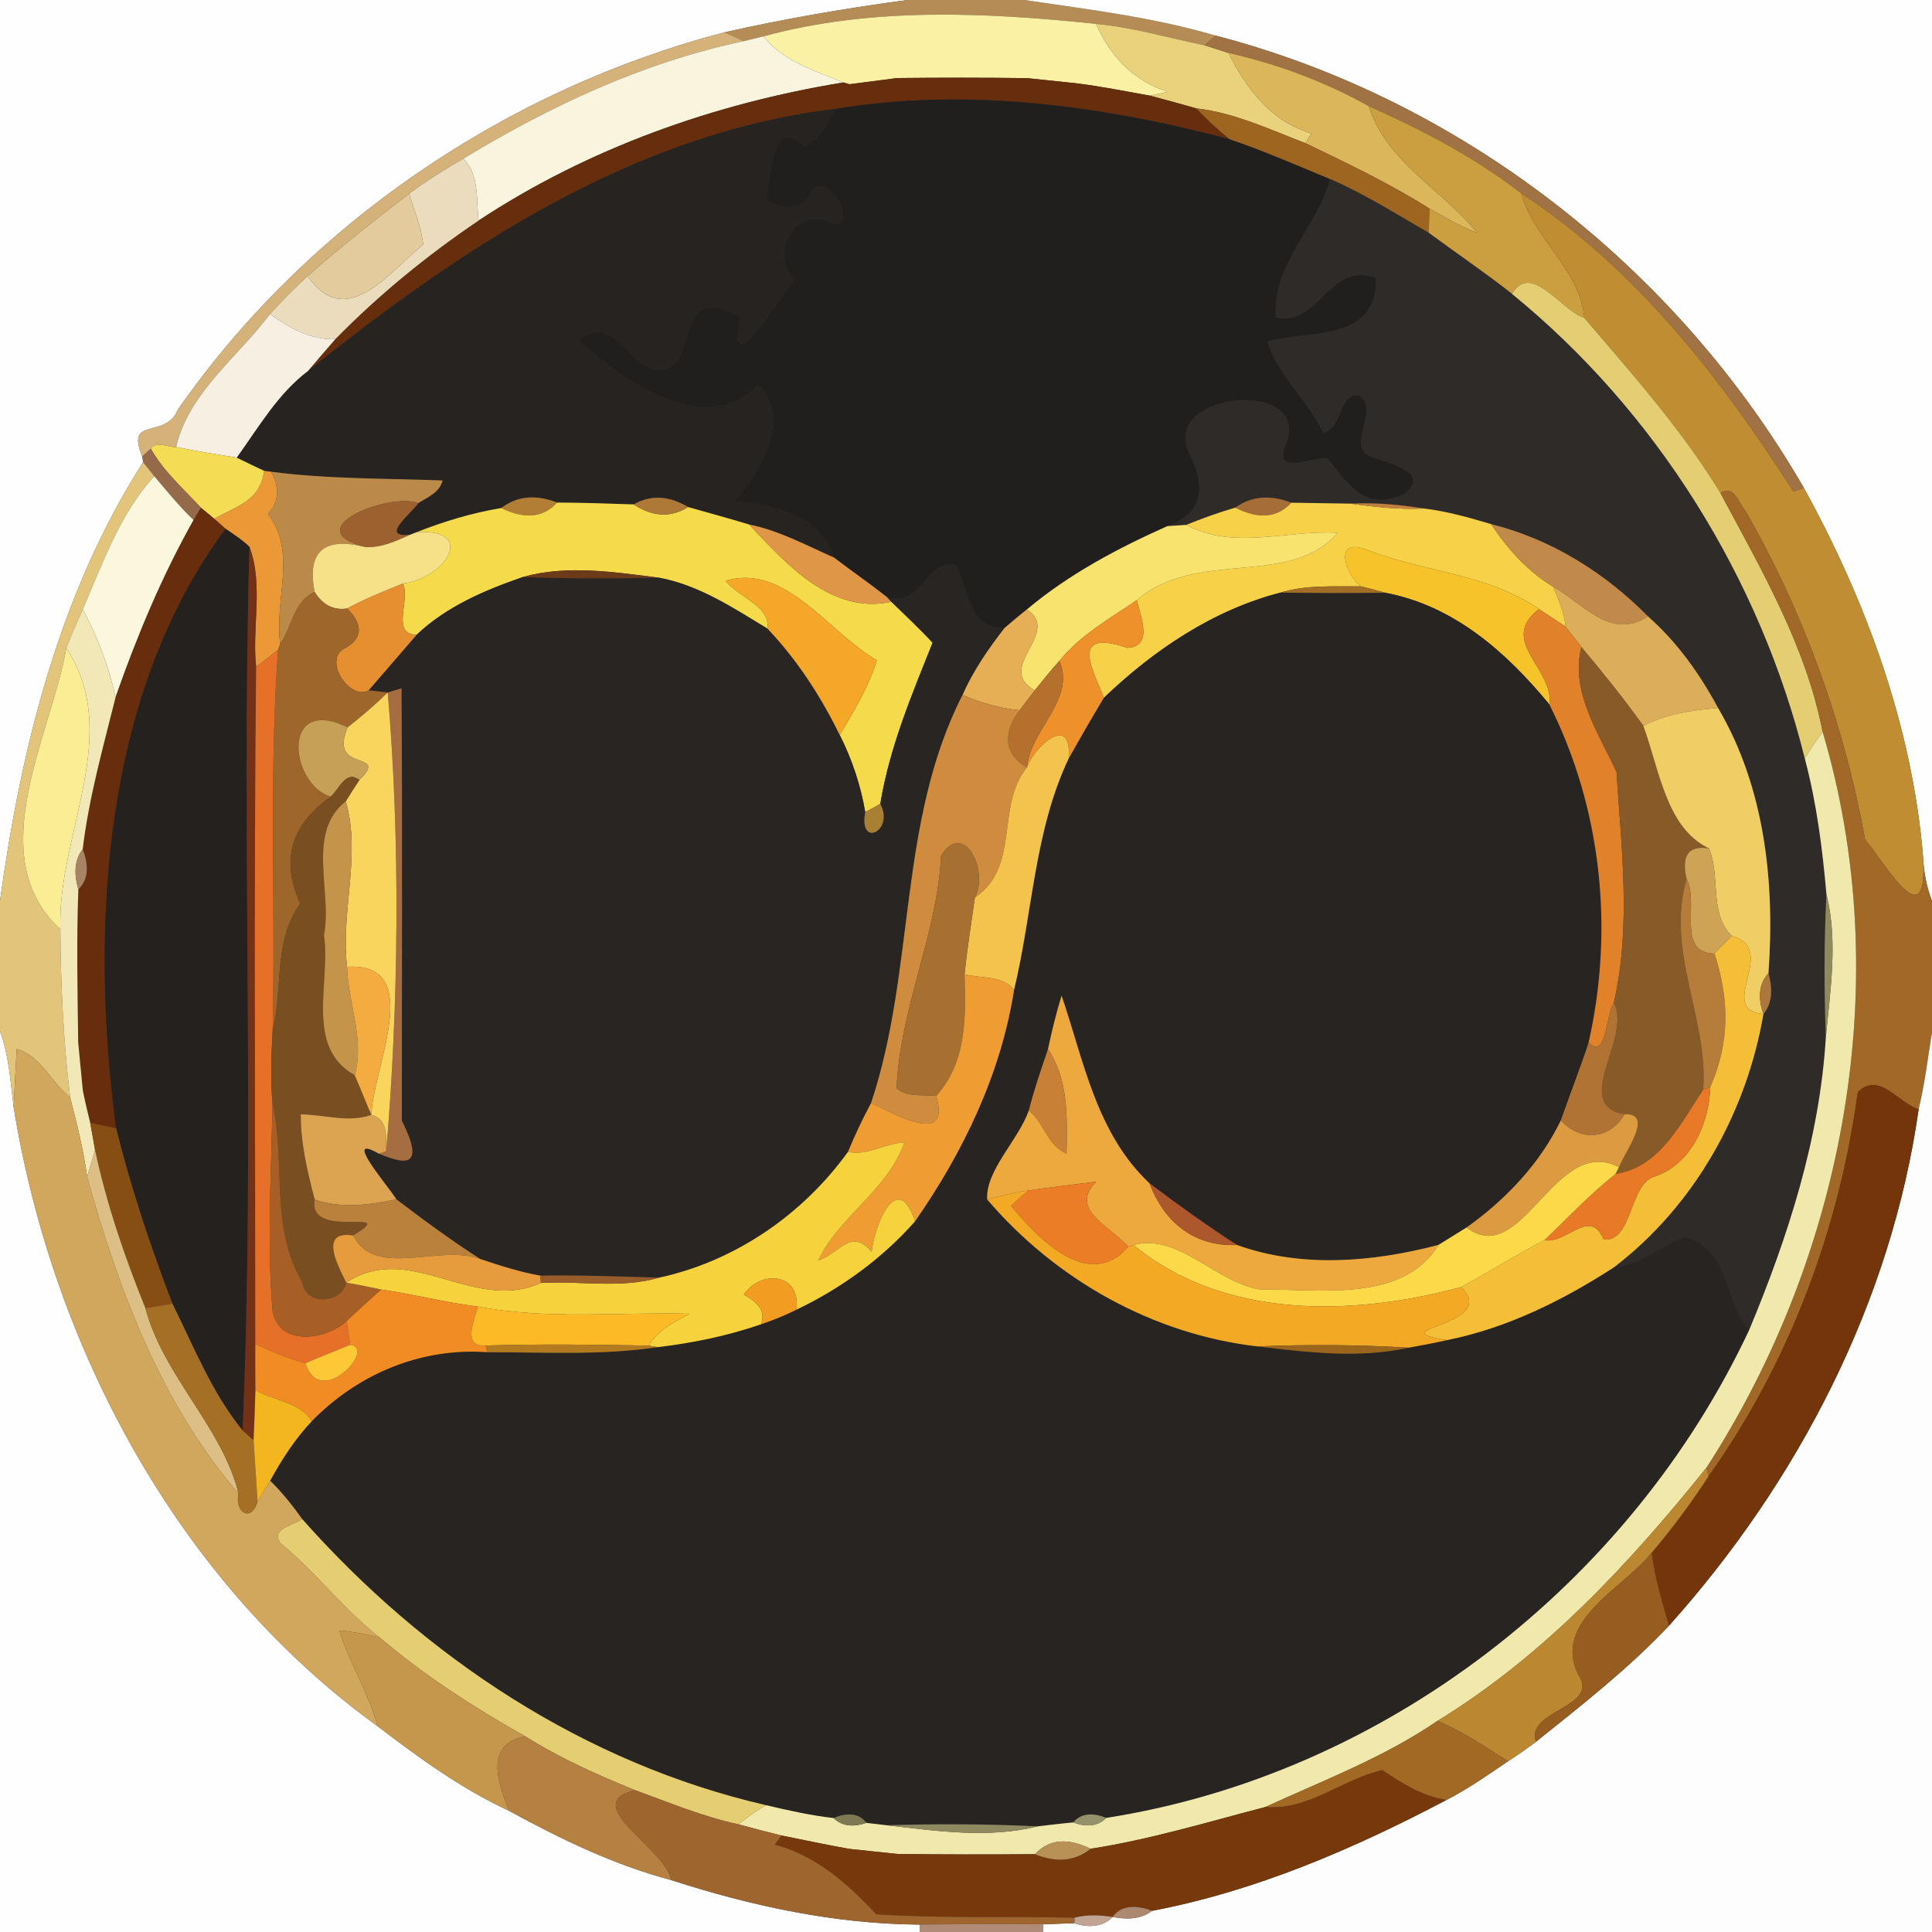 <?xml version="1.0" encoding="UTF-8" ?>
<!DOCTYPE svg PUBLIC "-//W3C//DTD SVG 1.1//EN" "http://www.w3.org/Graphics/SVG/1.1/DTD/svg11.dtd">
<svg width="250pt" height="250pt" viewBox="0 0 250 250" version="1.1" xmlns="http://www.w3.org/2000/svg">
<rect x="0" y="0" width="250" height="250" fill="#333333" stroke="none"/>
<g id="#fffefeff">
<path fill="#fffefe" opacity="1.00" d=" M 0.00 0.00 L 117.44 0.00 C 109.49 1.06 101.59 2.42 93.76 4.18 C 65.51 11.58 39.77 28.99 23.02 53.00 C 21.44 56.93 16.17 53.78 18.42 59.07 L 18.52 59.80 C 7.63 76.88 2.73 96.76 0.00 116.57 L 0.00 0.00 Z" />
</g>
<g id="#b68c56ff">
<path fill="#b68c56" opacity="1.00" d=" M 117.44 0.00 L 132.56 0.00 C 140.85 1.23 149.23 2.23 157.30 4.61 C 156.94 4.92 156.23 5.55 155.87 5.86 C 151.20 4.89 146.58 3.53 141.82 3.09 C 127.55 1.60 112.77 0.89 98.79 4.70 C 98.16 4.85 96.88 5.17 96.24 5.32 C 95.62 5.04 94.38 4.46 93.76 4.18 C 101.59 2.42 109.49 1.06 117.44 0.00 Z" />
</g>
<g id="#fefefeff">
<path fill="#fefefe" opacity="1.00" d=" M 132.56 0.00 L 250.00 0.00 L 250.00 116.59 C 249.29 114.73 248.91 112.78 248.84 110.80 C 247.43 94.04 241.51 77.81 233.42 63.14 C 216.98 34.66 189.17 12.90 157.30 4.61 C 149.23 2.23 140.85 1.23 132.56 0.00 Z" />
<path fill="#fefefe" opacity="1.00" d=" M 0.00 133.43 C 1.15 136.57 1.35 139.93 1.76 143.22 C 6.80 174.31 23.03 204.73 48.86 223.37 C 54.21 227.46 59.72 231.47 65.85 234.31 C 72.55 237.97 79.48 241.33 86.89 243.29 C 97.25 246.65 108.07 248.97 119.00 249.04 L 119.00 250.00 L 0.00 250.00 L 0.00 133.43 Z" />
</g>
<g id="#faf1a4ff">
<path fill="#faf1a4" opacity="1.00" d=" M 98.79 4.70 C 112.77 0.89 127.55 1.60 141.82 3.09 C 143.70 7.34 146.73 10.50 151.13 11.87 C 150.55 12.00 149.40 12.25 148.82 12.38 C 145.59 11.81 142.38 11.15 139.12 10.76 C 137.57 10.60 134.46 10.28 132.90 10.11 C 127.30 10.04 121.69 10.04 116.09 10.10 C 114.55 10.30 111.47 10.70 109.93 10.90 L 109.14 10.67 C 105.42 9.14 101.38 7.97 98.79 4.70 Z" />
</g>
<g id="#ead17bff">
<path fill="#ead17b" opacity="1.00" d=" M 141.82 3.09 C 146.58 3.53 151.20 4.89 155.87 5.86 C 156.90 6.18 157.93 6.51 158.96 6.85 C 161.32 11.53 164.50 15.75 169.69 17.25 C 169.50 17.57 169.12 18.21 168.93 18.53 C 164.31 16.76 159.76 14.59 154.79 14.02 C 152.80 13.46 150.82 12.91 148.82 12.38 C 149.40 12.25 150.55 12.00 151.13 11.87 C 146.73 10.50 143.70 7.34 141.82 3.09 Z" />
</g>
<g id="#d4b27aff">
<path fill="#d4b27a" opacity="1.00" d=" M 23.02 53.00 C 39.77 28.99 65.51 11.58 93.76 4.18 C 94.38 4.46 95.62 5.04 96.24 5.32 C 83.28 8.05 71.22 13.69 59.96 20.53 C 57.54 21.91 55.19 23.42 52.95 25.06 C 48.49 28.51 44.04 32.00 39.81 35.73 C 38.11 37.29 36.48 38.94 34.93 40.65 C 30.77 46.20 24.43 50.80 22.78 57.84 C 21.72 57.93 20.28 56.98 19.51 58.06 C 19.24 58.31 18.70 58.82 18.42 59.07 C 16.17 53.78 21.44 56.93 23.02 53.00 Z" />
</g>
<g id="#f9f4ddff">
<path fill="#f9f4dd" opacity="1.00" d=" M 96.24 5.32 C 96.88 5.17 98.16 4.85 98.79 4.70 C 101.38 7.97 105.42 9.14 109.14 10.67 C 92.42 13.40 76.11 19.19 61.93 28.54 C 61.58 25.76 62.09 22.74 59.96 20.53 C 71.22 13.69 83.28 8.05 96.24 5.32 Z" />
</g>
<g id="#a17243ff">
<path fill="#a17243" opacity="1.00" d=" M 155.87 5.86 C 156.23 5.55 156.94 4.92 157.30 4.61 C 189.17 12.90 216.98 34.66 233.42 63.14 C 233.09 63.26 232.42 63.51 232.08 63.63 C 222.66 48.91 211.65 34.69 196.84 25.02 C 190.84 20.34 184.04 16.82 177.11 13.73 C 171.45 10.57 165.29 8.27 158.96 6.85 C 157.93 6.51 156.90 6.18 155.87 5.86 Z" />
</g>
<g id="#dbb65bff">
<path fill="#dbb65b" opacity="1.00" d=" M 158.96 6.85 C 165.29 8.27 171.45 10.57 177.11 13.73 C 179.50 21.10 186.60 24.48 191.13 30.12 C 188.97 29.31 186.99 28.13 184.99 27.00 C 179.86 23.77 174.39 21.15 168.93 18.53 C 169.12 18.21 169.50 17.57 169.69 17.25 C 164.50 15.75 161.32 11.53 158.96 6.85 Z" />
</g>
<g id="#af8d6cff">
<path fill="#af8d6c" opacity="1.00" d=" M 109.93 10.90 C 111.47 10.70 114.55 10.30 116.09 10.10 C 114.55 10.30 111.47 10.70 109.93 10.90 Z" />
</g>
<g id="#672e0eff">
<path fill="#672e0e" opacity="1.00" d=" M 116.09 10.10 C 121.69 10.04 127.30 10.04 132.90 10.11 C 134.46 10.28 137.57 10.60 139.12 10.76 C 142.38 11.15 145.59 11.81 148.82 12.38 C 150.82 12.91 152.80 13.46 154.79 14.02 C 156.14 15.43 157.57 16.78 159.10 18.01 C 142.58 13.66 125.18 11.28 108.18 14.08 C 82.00 17.21 59.81 32.03 39.86 48.00 C 41.03 46.62 42.20 45.24 43.40 43.88 C 49.03 38.14 55.27 33.04 61.93 28.54 C 76.11 19.19 92.42 13.40 109.14 10.67 L 109.93 10.90 C 111.47 10.70 114.55 10.30 116.09 10.10 Z" />
</g>
<g id="#aa8054ff">
<path fill="#aa8054" opacity="1.00" d=" M 132.90 10.11 C 134.46 10.28 137.57 10.60 139.12 10.76 C 137.57 10.60 134.46 10.28 132.90 10.11 Z" />
</g>
<g id="#211f1dff">
<path fill="#211f1d" opacity="1.00" d=" M 108.18 14.08 C 125.18 11.28 142.58 13.66 159.10 18.01 C 163.53 19.51 167.81 21.39 172.13 23.18 C 170.44 29.53 164.67 33.98 165.09 41.06 C 170.63 42.35 172.09 33.63 178.08 36.00 C 178.17 44.33 169.51 42.68 163.99 44.20 C 165.39 48.55 169.24 51.84 171.25 56.02 C 173.80 55.27 173.13 50.96 175.85 51.14 C 178.58 52.92 174.42 57.42 177.01 58.91 C 179.13 59.85 185.45 60.96 181.72 63.90 C 176.58 66.40 174.30 62.42 171.77 59.31 C 169.37 59.25 164.56 61.58 166.45 57.34 C 169.67 48.83 149.64 50.65 154.05 58.98 C 156.04 63.11 155.72 66.38 151.06 68.08 C 144.60 70.96 138.33 74.29 132.88 78.86 C 131.90 79.63 130.95 80.44 130.00 81.25 C 125.39 81.56 125.30 76.14 123.68 73.11 C 119.76 72.41 119.30 78.64 114.80 77.28 C 112.55 75.51 110.20 73.88 107.92 72.15 C 105.76 66.47 100.49 65.48 95.06 64.86 C 98.43 61.01 102.52 53.91 98.07 49.85 C 91.19 56.90 80.78 49.26 74.84 44.10 C 80.00 39.26 82.42 51.46 87.70 46.76 C 89.64 42.66 89.18 37.20 95.80 41.06 C 93.87 50.00 100.78 38.74 102.81 36.11 C 99.47 33.11 102.83 26.71 107.16 28.68 C 111.75 30.40 107.00 21.40 104.95 24.89 C 103.61 27.39 101.21 27.13 99.04 25.80 C 99.90 22.84 99.75 14.73 104.10 18.90 C 106.17 18.17 106.95 15.73 108.18 14.08 Z" />
</g>
<g id="#272320ff">
<path fill="#272320" opacity="1.00" d=" M 39.86 48.00 C 59.81 32.03 82.00 17.21 108.18 14.08 C 106.95 15.73 106.17 18.17 104.10 18.90 C 99.75 14.73 99.90 22.84 99.04 25.80 C 101.21 27.13 103.61 27.39 104.95 24.89 C 107.00 21.40 111.75 30.40 107.16 28.68 C 102.83 26.71 99.47 33.11 102.81 36.11 C 100.78 38.74 93.87 50.00 95.80 41.06 C 89.18 37.20 89.64 42.66 87.70 46.76 C 82.42 51.46 80.00 39.26 74.84 44.10 C 80.78 49.26 91.19 56.90 98.07 49.85 C 102.52 53.91 98.43 61.01 95.06 64.86 C 100.49 65.48 105.76 66.47 107.92 72.15 C 104.33 70.57 100.83 68.65 96.94 67.87 C 94.32 67.08 91.68 66.36 89.04 65.61 C 86.55 64.12 84.20 64.01 81.99 65.27 C 78.68 65.15 75.39 65.05 72.09 65.03 C 69.31 63.95 66.90 64.18 64.86 65.74 C 61.11 66.37 57.44 67.46 53.90 68.87 L 53.08 69.19 C 49.05 69.62 53.17 66.52 54.13 65.10 C 55.37 64.32 56.88 63.73 57.28 62.17 C 49.87 61.89 42.44 62.01 35.08 61.04 L 34.19 60.93 C 32.99 60.37 31.81 59.80 30.63 59.22 C 33.46 55.30 35.94 50.96 39.86 48.00 Z" />
</g>
<g id="#9d6520ff">
<path fill="#9d6520" opacity="1.00" d=" M 154.79 14.02 C 159.76 14.59 164.31 16.76 168.93 18.53 C 174.39 21.15 179.86 23.77 184.99 27.00 C 184.96 27.78 184.90 29.34 184.87 30.13 C 180.68 27.72 176.58 25.11 172.13 23.18 C 167.81 21.39 163.53 19.51 159.10 18.01 C 157.57 16.78 156.14 15.43 154.79 14.02 Z" />
</g>
<g id="#cb9f3fff">
<path fill="#cb9f3f" opacity="1.00" d=" M 177.11 13.73 C 184.04 16.82 190.84 20.34 196.84 25.02 C 198.48 30.96 204.47 34.87 205.01 41.14 C 201.97 40.15 198.12 33.82 195.65 38.03 C 192.15 35.27 188.45 32.78 184.87 30.13 C 184.90 29.34 184.96 27.78 184.99 27.00 C 186.99 28.13 188.97 29.31 191.13 30.12 C 186.60 24.48 179.50 21.10 177.11 13.73 Z" />
</g>
<g id="#ecdcbeff">
<path fill="#ecdcbe" opacity="1.00" d=" M 52.95 25.06 C 55.19 23.42 57.54 21.91 59.96 20.53 C 62.09 22.74 61.58 25.76 61.93 28.54 C 55.27 33.04 49.03 38.14 43.40 43.88 C 40.17 44.02 37.49 42.43 34.93 40.65 C 36.48 38.94 38.11 37.29 39.81 35.73 C 44.77 42.89 50.28 35.31 54.76 31.64 C 54.52 29.37 53.58 27.25 52.95 25.06 Z" />
</g>
<g id="#2f2b28ff">
<path fill="#2f2b28" opacity="1.00" d=" M 172.13 23.18 C 176.58 25.11 180.68 27.72 184.87 30.13 C 188.45 32.78 192.15 35.27 195.65 38.03 C 214.30 53.23 227.75 74.79 233.54 98.15 C 235.07 103.90 235.82 109.79 236.34 115.71 C 236.02 121.88 236.04 128.06 236.26 134.24 C 235.47 147.37 231.37 160.03 226.34 172.11 C 222.96 168.19 223.89 161.61 218.00 160.06 C 214.89 161.26 212.28 163.68 208.85 163.99 C 219.23 156.05 225.99 144.04 228.19 131.21 C 229.45 129.72 229.34 127.70 228.84 125.94 C 229.69 114.21 228.38 101.92 222.32 91.61 C 219.96 87.21 217.01 83.07 213.25 79.76 C 207.68 74.10 200.68 69.74 192.95 67.82 C 190.10 66.97 187.21 66.15 184.25 65.80 C 181.10 65.30 177.94 65.01 174.77 65.17 C 172.21 65.12 169.65 65.08 167.10 65.05 C 164.34 63.98 161.92 64.20 159.84 65.69 C 157.69 66.31 155.58 67.08 153.50 67.92 C 152.89 67.96 151.67 68.04 151.06 68.08 C 155.72 66.38 156.04 63.11 154.05 58.98 C 149.64 50.65 169.67 48.83 166.45 57.34 C 164.56 61.58 169.37 59.25 171.77 59.31 C 174.30 62.42 176.58 66.40 181.72 63.90 C 185.45 60.96 179.13 59.85 177.01 58.91 C 174.42 57.42 178.58 52.92 175.85 51.14 C 173.13 50.96 173.80 55.27 171.25 56.02 C 169.24 51.84 165.39 48.55 163.99 44.20 C 169.51 42.68 178.17 44.33 178.08 36.00 C 172.09 33.63 170.63 42.35 165.09 41.06 C 164.67 33.98 170.44 29.53 172.13 23.18 Z" />
</g>
<g id="#e3cb9dff">
<path fill="#e3cb9d" opacity="1.00" d=" M 39.81 35.73 C 44.04 32.00 48.49 28.51 52.95 25.06 C 53.58 27.25 54.52 29.37 54.76 31.64 C 50.28 35.31 44.77 42.89 39.81 35.73 Z" />
</g>
<g id="#c08d33ff">
<path fill="#c08d33" opacity="1.00" d=" M 196.84 25.02 C 211.65 34.69 222.66 48.91 232.08 63.63 C 232.42 63.51 233.09 63.26 233.42 63.14 C 241.51 77.81 247.43 94.04 248.84 110.80 C 249.56 121.80 243.89 111.58 241.35 108.67 C 238.64 93.77 233.43 79.30 225.88 66.15 C 224.97 65.14 224.37 62.61 222.63 63.81 C 217.64 55.59 211.22 48.43 205.01 41.14 C 204.47 34.87 198.48 30.96 196.84 25.02 Z" />
</g>
<g id="#e5ce71ff">
<path fill="#e5ce71" opacity="1.00" d=" M 195.65 38.03 C 198.12 33.82 201.97 40.15 205.01 41.14 C 211.22 48.43 217.64 55.59 222.63 63.81 C 227.89 73.66 233.71 83.60 235.85 94.71 C 235.04 95.83 234.24 96.96 233.54 98.15 C 227.75 74.79 214.30 53.23 195.65 38.03 Z" />
</g>
<g id="#f6efe2ff">
<path fill="#f6efe2" opacity="1.00" d=" M 22.78 57.84 C 24.43 50.80 30.77 46.20 34.93 40.65 C 37.49 42.43 40.17 44.02 43.40 43.88 C 42.20 45.24 41.03 46.62 39.86 48.00 C 35.94 50.96 33.46 55.30 30.63 59.22 C 28.01 58.78 25.38 58.39 22.78 57.84 Z" />
</g>
<g id="#f5dc55ff">
<path fill="#f5dc55" opacity="1.00" d=" M 19.51 58.06 C 20.28 56.98 21.72 57.93 22.78 57.84 C 25.38 58.39 28.01 58.78 30.63 59.22 C 31.81 59.80 32.99 60.37 34.19 60.93 C 33.65 64.92 30.54 65.49 27.73 67.14 C 27.30 66.78 26.44 66.07 26.01 65.71 C 23.74 63.25 21.17 61.00 19.51 58.06 Z" />
</g>
<g id="#946a4bff">
<path fill="#946a4b" opacity="1.00" d=" M 18.42 59.07 C 18.70 58.82 19.24 58.31 19.51 58.06 C 21.17 61.00 23.74 63.25 26.01 65.71 C 25.77 66.11 25.29 66.90 25.05 67.30 C 23.21 65.54 21.61 63.56 19.97 61.62 C 19.61 61.17 18.88 60.26 18.52 59.80 L 18.42 59.07 Z" />
</g>
<g id="#e2c57bff">
<path fill="#e2c57b" opacity="1.00" d=" M 0.00 116.57 C 2.73 96.76 7.63 76.88 18.52 59.80 C 18.88 60.26 19.61 61.17 19.97 61.62 C 15.49 66.49 13.31 72.87 10.71 78.83 C 9.97 80.49 9.23 82.16 8.58 83.86 C 6.72 94.86 -2.52 110.81 7.81 120.24 C 7.85 127.52 8.21 134.80 9.08 142.03 C 6.65 140.14 5.30 136.60 2.16 135.74 C 2.06 137.61 1.86 141.35 1.76 143.22 C 1.35 139.93 1.15 136.57 0.00 133.43 L 0.00 116.57 Z" />
</g>
<g id="#eb9936ff">
<path fill="#eb9936" opacity="1.00" d=" M 34.19 60.93 L 35.08 61.04 C 36.11 62.87 36.20 64.91 34.67 66.50 C 38.51 71.49 35.43 77.62 36.27 83.32 L 35.98 84.08 C 35.05 84.84 34.10 85.57 33.14 86.28 C 32.58 81.18 34.12 75.68 32.28 70.77 C 31.35 69.86 30.25 69.16 29.19 68.43 C 28.82 68.10 28.09 67.46 27.73 67.14 C 30.54 65.49 33.65 64.92 34.19 60.93 Z" />
</g>
<g id="#bc8a48ff">
<path fill="#bc8a48" opacity="1.00" d=" M 35.08 61.04 C 42.44 62.01 49.87 61.89 57.28 62.17 C 56.88 63.73 55.37 64.32 54.13 65.10 C 50.20 63.68 38.26 68.54 47.33 70.80 C 41.90 69.42 39.70 71.35 40.71 76.60 C 37.99 77.82 37.81 81.09 36.27 83.32 C 35.43 77.62 38.51 71.49 34.67 66.50 C 36.20 64.91 36.11 62.87 35.08 61.04 Z" />
</g>
<g id="#faf7ddff">
<path fill="#faf7dd" opacity="1.00" d=" M 10.71 78.83 C 13.31 72.87 15.49 66.49 19.97 61.62 C 21.61 63.56 23.21 65.54 25.05 67.30 C 20.94 74.61 17.72 82.35 14.95 90.25 C 14.10 86.24 12.61 82.44 10.71 78.83 Z" />
</g>
<g id="#a16827ff">
<path fill="#a16827" opacity="1.00" d=" M 222.63 63.81 C 224.37 62.61 224.97 65.14 225.88 66.15 C 233.43 79.30 238.64 93.77 241.35 108.67 C 243.89 111.58 249.56 121.80 248.84 110.80 C 248.91 112.78 249.29 114.73 250.00 116.59 L 250.00 133.57 C 249.46 136.89 249.07 140.26 248.27 143.54 C 245.59 142.71 243.19 138.62 240.40 141.31 C 238.00 159.06 231.51 176.42 221.09 191.03 L 220.81 189.92 C 238.77 162.16 245.33 126.67 235.85 94.71 C 233.71 83.60 227.89 73.66 222.63 63.81 Z" />
</g>
<g id="#9d6130ff">
<path fill="#9d6130" opacity="1.00" d=" M 47.33 70.80 C 38.26 68.54 50.20 63.68 54.13 65.10 C 53.17 66.52 49.05 69.62 53.08 69.19 C 51.26 70.01 49.38 70.89 47.33 70.80 Z" />
</g>
<g id="#b27e35ff">
<path fill="#b27e35" opacity="1.00" d=" M 64.86 65.74 C 66.90 64.18 69.31 63.95 72.09 65.03 C 70.31 67.00 67.90 67.23 64.86 65.74 Z" />
</g>
<g id="#f5da49ff">
<path fill="#f5da49" opacity="1.00" d=" M 72.09 65.03 C 75.39 65.05 78.68 65.15 81.99 65.27 C 84.46 66.89 86.81 67.01 89.04 65.61 C 91.68 66.36 94.32 67.08 96.94 67.87 C 101.72 72.94 107.55 79.56 115.35 77.87 C 117.14 79.62 118.98 81.32 120.68 83.17 C 117.97 89.96 115.10 96.74 113.91 104.02 C 113.43 104.29 112.45 104.82 111.96 105.09 C 111.37 101.61 110.25 98.26 108.66 95.11 C 110.49 92.01 112.40 88.91 113.46 85.44 C 107.26 81.91 101.65 72.82 93.91 75.15 C 95.50 77.30 99.66 78.31 99.33 81.36 C 94.90 78.68 90.42 75.70 85.25 74.75 C 79.51 74.03 73.36 73.06 67.69 74.66 C 62.74 76.37 57.75 78.49 53.91 82.15 C 50.52 82.04 53.15 77.68 52.14 75.51 C 57.72 74.80 61.72 68.33 53.90 68.87 C 57.44 67.46 61.11 66.37 64.86 65.74 C 67.90 67.23 70.31 67.00 72.09 65.03 Z" />
</g>
<g id="#ae7936ff">
<path fill="#ae7936" opacity="1.00" d=" M 81.99 65.27 C 84.20 64.01 86.55 64.12 89.04 65.61 C 86.81 67.01 84.46 66.89 81.99 65.27 Z" />
</g>
<g id="#a76d39ff">
<path fill="#a76d39" opacity="1.00" d=" M 159.84 65.69 C 161.92 64.20 164.34 63.98 167.10 65.05 C 165.29 67.02 162.87 67.23 159.84 65.69 Z" />
</g>
<g id="#f7d148ff">
<path fill="#f7d148" opacity="1.00" d=" M 167.10 65.05 C 169.65 65.08 172.21 65.12 174.77 65.17 C 177.90 65.61 181.07 65.95 184.25 65.80 C 187.21 66.15 190.10 66.97 192.95 67.82 C 195.06 71.02 197.67 73.92 200.98 75.92 C 201.66 77.59 202.44 79.26 202.58 81.09 C 201.44 80.31 200.29 79.57 199.14 78.82 C 192.60 74.25 184.25 74.02 176.89 71.15 C 172.57 69.45 173.94 74.16 176.09 75.87 C 172.61 75.92 169.07 75.65 165.71 76.68 C 156.98 78.93 149.28 84.13 142.83 90.31 C 141.83 87.42 137.90 81.09 145.86 83.83 C 149.23 83.67 147.65 79.96 147.10 77.65 C 154.86 70.94 166.95 76.12 173.08 68.95 C 166.53 68.53 159.72 71.25 153.50 67.92 C 155.58 67.08 157.69 66.31 159.84 65.69 C 162.87 67.23 165.29 67.02 167.10 65.05 Z" />
</g>
<g id="#c2813dff">
<path fill="#c2813d" opacity="1.00" d=" M 174.77 65.17 C 177.94 65.01 181.10 65.30 184.25 65.80 C 181.07 65.95 177.90 65.61 174.77 65.17 Z" />
</g>
<g id="#672d0cff">
<path fill="#672d0c" opacity="1.00" d=" M 25.05 67.30 C 25.29 66.90 25.77 66.11 26.01 65.71 C 26.44 66.07 27.30 66.78 27.73 67.14 C 28.09 67.46 28.82 68.10 29.19 68.43 C 13.30 89.83 11.58 120.08 15.03 146.01 C 13.91 145.77 12.79 145.52 11.67 145.28 C 11.32 143.90 11.01 142.52 10.72 141.14 C 10.57 139.58 10.27 136.46 10.12 134.90 C 10.03 128.29 9.89 121.69 10.14 115.08 C 11.62 113.71 11.38 111.60 10.70 109.90 C 11.50 103.23 13.33 96.75 14.95 90.25 C 17.72 82.35 20.94 74.61 25.05 67.30 Z" />
</g>
<g id="#df9647ff">
<path fill="#df9647" opacity="1.00" d=" M 96.94 67.87 C 100.83 68.65 104.33 70.57 107.92 72.15 C 110.20 73.88 112.55 75.51 114.80 77.28 L 115.35 77.87 C 107.55 79.56 101.72 72.94 96.94 67.87 Z" />
</g>
<g id="#f9e36fff">
<path fill="#f9e36f" opacity="1.00" d=" M 151.06 68.08 C 151.67 68.04 152.89 67.96 153.50 67.92 C 159.72 71.25 166.53 68.53 173.08 68.95 C 166.95 76.12 154.86 70.94 147.10 77.65 C 143.61 80.06 139.78 82.17 137.08 85.52 C 135.97 86.75 134.93 88.05 133.89 89.34 C 128.61 86.34 137.46 81.93 132.88 78.86 C 138.33 74.29 144.60 70.96 151.06 68.08 Z" />
</g>
<g id="#c28a4aff">
<path fill="#c28a4a" opacity="1.00" d=" M 192.95 67.82 C 200.68 69.74 207.68 74.10 213.25 79.76 C 208.46 82.92 204.82 78.10 200.98 75.92 C 197.67 73.92 195.06 71.02 192.95 67.82 Z" />
</g>
<g id="#24211eff">
<path fill="#24211e" opacity="1.00" d=" M 15.03 146.01 C 11.58 120.08 13.30 89.83 29.19 68.43 C 30.25 69.16 31.35 69.86 32.28 70.77 C 31.20 108.86 33.04 147.09 31.39 185.10 C 27.42 180.21 25.09 174.28 22.31 168.69 C 19.47 161.27 16.95 153.72 15.03 146.01 Z" />
</g>
<g id="#f6e188ff">
<path fill="#f6e188" opacity="1.00" d=" M 53.08 69.19 L 53.90 68.87 C 61.72 68.33 57.72 74.80 52.14 75.51 C 49.69 76.51 47.24 77.48 44.92 78.74 C 43.05 79.04 41.67 78.15 40.71 76.60 C 39.70 71.35 41.90 69.42 47.33 70.80 C 49.38 70.89 51.26 70.01 53.08 69.19 Z" />
</g>
<g id="#733118ff">
<path fill="#733118" opacity="1.00" d=" M 32.28 70.77 C 34.12 75.68 32.58 81.18 33.14 86.28 C 32.84 115.49 33.04 144.69 33.03 173.90 C 33.02 175.89 33.03 177.89 33.05 179.89 C 33.00 182.05 32.91 184.21 32.81 186.37 C 32.45 186.05 31.75 185.42 31.39 185.10 C 33.04 147.09 31.20 108.86 32.28 70.77 Z" />
</g>
<g id="#f6c42aff">
<path fill="#f6c42a" opacity="1.00" d=" M 176.09 75.87 C 173.94 74.16 172.57 69.45 176.89 71.15 C 184.25 74.02 192.60 74.25 199.14 78.82 C 193.77 82.96 201.15 86.55 200.49 91.16 C 194.92 84.39 188.15 78.39 179.28 76.71 C 178.22 76.41 177.16 76.13 176.09 75.87 Z" />
</g>
<g id="#292523ff">
<path fill="#292523" opacity="1.00" d=" M 114.80 77.28 C 119.30 78.64 119.76 72.41 123.68 73.11 C 125.30 76.14 125.39 81.56 130.00 81.25 C 127.90 83.94 125.94 86.79 124.55 89.93 C 116.13 106.41 118.49 125.49 112.71 142.74 C 111.62 144.79 110.61 146.90 109.73 149.05 C 103.85 157.19 95.12 163.20 85.29 165.33 C 80.17 165.18 75.05 164.98 69.93 165.07 C 67.27 164.60 64.71 163.77 62.16 162.92 C 58.41 160.52 54.83 157.88 51.29 155.19 C 50.18 153.39 44.18 146.50 49.03 149.29 C 51.35 150.18 55.54 152.01 52.00 145.03 C 51.99 126.38 52.08 107.72 51.96 89.07 C 51.51 89.20 50.62 89.48 50.17 89.61 C 49.56 89.54 48.33 89.40 47.71 89.32 C 49.76 86.92 51.86 84.55 53.91 82.15 C 57.75 78.49 62.74 76.37 67.69 74.66 C 73.54 74.88 79.39 74.88 85.25 74.75 C 90.42 75.70 94.90 78.68 99.33 81.36 C 103.17 85.42 106.21 90.10 108.66 95.11 C 110.25 98.26 111.37 101.61 111.96 105.09 C 111.07 109.82 115.79 107.53 113.91 104.02 C 115.10 96.74 117.97 89.96 120.68 83.17 C 118.98 81.32 117.14 79.62 115.35 77.87 L 114.80 77.28 Z" />
</g>
<g id="#6c3919ff">
<path fill="#6c3919" opacity="1.00" d=" M 67.69 74.66 C 73.36 73.06 79.51 74.03 85.25 74.75 C 79.39 74.88 73.54 74.88 67.69 74.66 Z" />
</g>
<g id="#f5a728ff">
<path fill="#f5a728" opacity="1.00" d=" M 93.91 75.15 C 101.65 72.82 107.26 81.91 113.46 85.44 C 112.40 88.91 110.49 92.01 108.66 95.11 C 106.21 90.10 103.17 85.42 99.33 81.36 C 99.66 78.31 95.50 77.30 93.91 75.15 Z" />
</g>
<g id="#e58f31ff">
<path fill="#e58f31" opacity="1.00" d=" M 44.92 78.74 C 47.24 77.48 49.69 76.51 52.14 75.51 C 53.15 77.68 50.52 82.04 53.91 82.15 C 51.86 84.55 49.76 86.92 47.71 89.32 C 45.30 90.79 41.54 85.19 44.78 83.80 C 47.19 82.41 46.71 80.47 44.92 78.74 Z" />
</g>
<g id="#a16e23ff">
<path fill="#a16e23" opacity="1.00" d=" M 165.71 76.68 C 169.07 75.65 172.61 75.92 176.09 75.87 C 177.16 76.13 178.22 76.41 179.28 76.71 C 174.75 76.78 170.23 76.78 165.71 76.68 Z" />
</g>
<g id="#ddae59ff">
<path fill="#ddae59" opacity="1.00" d=" M 200.98 75.92 C 204.82 78.10 208.46 82.92 213.25 79.76 C 217.01 83.07 219.96 87.21 222.32 91.61 C 218.97 91.92 215.64 92.35 212.65 93.93 C 210.13 90.42 207.42 87.05 204.64 83.74 C 203.97 82.84 203.26 81.98 202.58 81.09 C 202.44 79.26 201.66 77.59 200.98 75.92 Z" />
</g>
<g id="#9f662bff">
<path fill="#9f662b" opacity="1.00" d=" M 36.27 83.32 C 37.81 81.09 37.99 77.82 40.71 76.60 C 41.67 78.15 43.05 79.04 44.92 78.74 C 46.71 80.47 47.19 82.41 44.78 83.80 C 41.54 85.19 45.30 90.79 47.71 89.32 C 48.33 89.40 49.56 89.54 50.17 89.61 C 48.53 91.21 46.79 92.71 44.99 94.12 C 36.29 89.89 37.47 101.40 42.78 103.09 C 37.73 106.72 36.25 111.18 38.85 116.92 C 35.35 121.77 36.66 127.80 35.28 133.29 C 35.66 116.87 34.79 100.45 35.98 84.08 L 36.27 83.32 Z" />
</g>
<g id="#272422ff">
<path fill="#272422" opacity="1.00" d=" M 142.83 90.31 C 149.28 84.13 156.98 78.93 165.71 76.68 C 170.23 76.78 174.75 76.78 179.28 76.71 C 188.15 78.39 194.92 84.39 200.49 91.16 C 207.26 104.61 208.88 120.28 205.56 134.92 C 204.45 138.30 203.15 141.61 201.97 144.97 C 199.26 150.59 194.83 155.23 189.78 158.83 C 188.57 159.59 187.35 160.34 186.14 161.09 C 177.66 163.31 168.44 164.11 160.07 161.10 C 156.19 158.60 152.44 155.90 148.75 153.12 C 141.86 146.66 140.25 137.26 137.37 128.83 C 136.67 131.11 136.10 133.42 135.61 135.76 C 134.71 138.38 133.81 141.00 133.13 143.69 C 131.77 147.55 127.51 151.46 127.74 155.21 C 136.57 165.56 149.19 172.68 162.76 174.23 C 169.19 175.00 175.89 175.81 182.30 174.39 C 183.95 174.09 185.61 173.78 187.25 173.41 C 195.03 171.85 202.23 168.27 208.85 163.99 C 212.28 163.68 214.89 161.26 218.00 160.06 C 223.89 161.61 222.96 168.19 226.34 172.11 C 210.92 204.95 179.12 229.62 143.13 235.24 C 141.73 234.62 139.94 234.49 138.89 235.82 C 137.35 235.96 135.81 236.15 134.28 236.33 C 127.77 236.02 121.26 235.99 114.76 236.19 C 114.09 236.11 112.76 235.96 112.10 235.88 C 111.11 234.46 109.27 234.62 107.88 235.26 C 104.92 234.92 102.02 234.27 99.13 233.59 C 75.68 228.20 54.95 214.45 39.11 196.57 C 37.86 194.81 36.50 193.11 34.96 191.60 C 36.47 188.84 38.18 186.19 40.35 183.90 C 46.31 177.79 54.50 174.34 63.08 174.98 C 70.42 174.96 77.82 175.42 85.11 174.32 C 89.65 173.78 94.16 172.86 98.48 171.36 C 100.04 170.83 101.59 170.22 103.06 169.47 C 108.84 166.72 114.15 162.86 118.40 158.05 C 124.64 149.09 129.53 138.97 131.22 128.09 C 133.62 118.17 133.84 107.51 138.28 98.17 C 139.76 95.53 141.27 92.90 142.83 90.31 Z" />
</g>
<g id="#ee912bff">
<path fill="#ee912b" opacity="1.00" d=" M 137.08 85.52 C 139.78 82.17 143.61 80.06 147.10 77.65 C 147.65 79.96 149.23 83.67 145.86 83.83 C 137.90 81.09 141.83 87.42 142.83 90.31 C 141.27 92.90 139.76 95.53 138.28 98.17 C 138.77 92.30 134.02 96.35 132.89 99.29 C 133.33 94.39 139.25 90.48 137.08 85.52 Z" />
</g>
<g id="#f2e7b6ff">
<path fill="#f2e7b6" opacity="1.00" d=" M 8.58 83.86 C 9.23 82.16 9.97 80.49 10.71 78.83 C 12.61 82.44 14.10 86.24 14.95 90.25 C 13.33 96.75 11.50 103.23 10.70 109.90 C 9.52 111.39 9.62 113.35 10.14 115.08 C 9.89 121.69 10.03 128.29 10.12 134.90 C 10.27 136.46 10.57 139.58 10.72 141.14 C 11.01 142.52 11.32 143.90 11.67 145.28 C 11.89 146.45 12.10 147.63 12.30 148.81 C 11.97 149.97 11.63 151.12 11.27 152.26 C 10.80 148.80 9.96 145.41 9.08 142.03 C 8.21 134.80 7.85 127.52 7.81 120.24 C 7.39 108.00 15.97 95.04 8.58 83.86 Z" />
</g>
<g id="#e7af55ff">
<path fill="#e7af55" opacity="1.00" d=" M 130.00 81.25 C 130.95 80.44 131.90 79.63 132.88 78.86 C 137.46 81.93 128.61 86.34 133.89 89.34 C 133.24 90.20 132.58 91.05 131.94 91.91 C 129.38 91.66 126.90 90.93 124.55 89.93 C 125.94 86.79 127.90 83.94 130.00 81.25 Z" />
</g>
<g id="#e1812aff">
<path fill="#e1812a" opacity="1.00" d=" M 199.14 78.82 C 200.29 79.57 201.44 80.31 202.58 81.09 C 203.26 81.98 203.97 82.84 204.64 83.74 C 203.14 89.42 206.89 94.90 209.18 99.90 C 209.81 109.83 211.08 119.97 208.83 129.76 C 207.74 131.29 207.97 137.19 205.56 134.92 C 208.88 120.28 207.26 104.61 200.49 91.16 C 201.15 86.55 193.77 82.96 199.14 78.82 Z" />
</g>
<g id="#faed93ff">
<path fill="#faed93" opacity="1.00" d=" M 7.81 120.24 C -2.52 110.81 6.72 94.86 8.58 83.86 C 15.97 95.04 7.39 108.00 7.81 120.24 Z" />
</g>
<g id="#e67027ff">
<path fill="#e67027" opacity="1.00" d=" M 33.14 86.28 C 34.10 85.57 35.05 84.84 35.98 84.08 C 34.79 100.45 35.66 116.87 35.28 133.29 C 35.12 136.42 34.98 139.58 35.26 142.71 C 35.12 151.70 34.51 160.76 35.28 169.72 C 36.20 174.29 42.19 173.36 44.86 170.95 C 44.97 171.72 45.19 173.26 45.30 174.02 C 43.37 174.83 41.42 175.56 39.52 176.41 C 37.27 175.78 35.13 174.88 33.03 173.90 C 33.04 144.69 32.84 115.49 33.14 86.28 Z" />
</g>
<g id="#885a28ff">
<path fill="#885a28" opacity="1.00" d=" M 209.18 99.90 C 206.89 94.90 203.14 89.42 204.64 83.74 C 207.42 87.05 210.13 90.42 212.65 93.93 C 214.79 99.87 215.65 107.14 221.13 109.78 C 218.13 109.30 217.64 111.18 218.24 113.71 C 215.51 123.22 221.07 131.70 220.39 141.02 C 217.47 145.38 214.77 151.07 209.04 151.91 L 209.49 151.04 C 210.26 149.06 214.12 144.02 210.22 144.18 C 203.23 142.99 211.24 134.20 208.83 129.76 C 211.08 119.97 209.81 109.83 209.18 99.90 Z" />
</g>
<g id="#b4702cff">
<path fill="#b4702c" opacity="1.00" d=" M 133.89 89.34 C 134.93 88.05 135.97 86.75 137.08 85.52 C 139.25 90.48 133.33 94.39 132.89 99.29 C 129.68 97.55 129.92 94.53 131.94 91.91 C 132.58 91.05 133.24 90.20 133.89 89.34 Z" />
</g>
<g id="#a66d40ff">
<path fill="#a66d40" opacity="1.00" d=" M 50.17 89.61 C 50.62 89.48 51.51 89.20 51.96 89.07 C 52.08 107.72 51.99 126.38 52.00 145.03 C 55.54 152.01 51.35 150.18 49.03 149.29 L 49.97 148.96 C 51.57 130.46 51.84 108.96 50.17 89.61 Z" />
</g>
<g id="#f9d55eff">
<path fill="#f9d55e" opacity="1.00" d=" M 50.17 89.61 C 51.84 108.96 51.57 130.46 49.97 148.96 C 49.94 147.12 50.27 144.86 48.04 144.26 C 48.33 137.92 55.08 124.53 44.91 125.10 C 44.06 117.99 46.77 110.64 44.74 103.68 C 45.31 102.75 45.90 101.84 46.50 100.93 C 50.55 96.98 42.39 100.19 44.99 94.12 C 46.79 92.71 48.53 91.21 50.17 89.61 Z" />
</g>
<g id="#cf8c3fff">
<path fill="#cf8c3f" opacity="1.00" d=" M 112.71 142.74 C 118.49 125.49 116.13 106.41 124.55 89.93 C 126.90 90.93 129.38 91.66 131.94 91.91 C 129.92 94.53 129.68 97.55 132.89 99.29 C 128.79 104.30 132.08 112.17 126.15 116.13 C 128.01 112.63 124.68 106.06 121.78 110.72 C 121.28 120.85 116.44 130.52 116.02 140.82 C 117.45 142.05 119.41 141.59 121.14 141.81 C 123.08 148.36 116.03 144.26 112.71 142.74 Z" />
</g>
<g id="#f1ce64ff">
<path fill="#f1ce64" opacity="1.00" d=" M 212.65 93.93 C 215.64 92.35 218.97 91.92 222.32 91.61 C 228.38 101.92 229.69 114.21 228.84 125.94 C 227.47 127.37 227.53 129.46 228.19 131.21 C 221.90 130.68 230.35 122.85 224.07 121.10 C 221.09 118.06 222.69 113.44 221.13 109.78 C 215.65 107.14 214.79 99.87 212.65 93.93 Z" />
</g>
<g id="#c5a056ff">
<path fill="#c5a056" opacity="1.00" d=" M 42.78 103.09 C 37.47 101.40 36.29 89.89 44.99 94.12 C 42.39 100.19 50.55 96.98 46.50 100.93 C 44.75 99.56 43.90 102.15 42.78 103.09 Z" />
</g>
<g id="#f3c34bff">
<path fill="#f3c34b" opacity="1.00" d=" M 132.89 99.29 C 134.02 96.35 138.77 92.30 138.28 98.17 C 133.84 107.51 133.62 118.17 131.22 128.09 C 129.63 126.15 126.98 126.67 124.81 126.07 C 125.15 122.74 125.69 119.45 126.15 116.13 C 132.08 112.17 128.79 104.30 132.89 99.29 Z" />
</g>
<g id="#f1e9abff">
<path fill="#f1e9ab" opacity="1.00" d=" M 233.54 98.15 C 234.24 96.96 235.04 95.83 235.85 94.71 C 245.33 126.67 238.77 162.16 220.81 189.92 C 210.81 202.38 199.75 214.28 186.01 222.68 C 179.11 227.41 171.28 230.36 163.73 233.83 C 156.24 235.78 148.80 238.04 141.13 239.23 C 138.13 237.77 135.72 238.00 133.92 239.93 C 127.98 239.98 122.04 239.98 116.10 239.90 C 114.54 239.73 111.43 239.40 109.87 239.24 C 106.93 238.72 104.02 238.09 101.11 237.51 C 99.26 237.05 97.41 236.57 95.57 236.07 C 96.70 235.16 97.86 234.29 99.13 233.59 C 102.02 234.27 104.92 234.92 107.88 235.26 C 109.00 236.42 110.67 236.39 112.10 235.88 C 112.76 235.96 114.09 236.11 114.76 236.19 C 121.18 236.93 127.90 237.92 134.28 236.33 C 135.81 236.15 137.35 235.96 138.89 235.82 C 140.30 236.39 142.01 236.44 143.13 235.24 C 179.12 229.62 210.92 204.95 226.34 172.11 C 231.37 160.03 235.47 147.37 236.26 134.24 C 236.84 128.12 237.85 121.77 236.34 115.71 C 235.82 109.79 235.07 103.90 233.54 98.15 Z" />
</g>
<g id="#794e21ff">
<path fill="#794e21" opacity="1.00" d=" M 42.78 103.09 C 43.90 102.15 44.75 99.56 46.50 100.93 C 45.90 101.84 45.31 102.75 44.74 103.68 C 39.57 107.75 43.03 115.44 41.92 121.00 C 42.82 127.05 39.37 135.50 45.90 139.13 C 46.64 140.83 47.31 142.56 48.04 144.26 C 45.09 145.33 41.91 144.20 38.92 144.20 C 38.90 147.96 39.78 151.61 40.72 155.22 C 39.75 160.63 52.05 156.00 45.69 159.87 C 41.21 159.17 43.72 163.77 44.81 165.98 C 44.13 168.78 39.50 168.95 39.11 165.89 C 34.89 158.80 37.00 150.36 35.26 142.71 C 34.98 139.58 35.12 136.42 35.28 133.29 C 36.66 127.80 35.35 121.77 38.85 116.92 C 36.25 111.18 37.73 106.72 42.78 103.09 Z" />
</g>
<g id="#c4944aff">
<path fill="#c4944a" opacity="1.00" d=" M 41.92 121.00 C 43.03 115.44 39.57 107.75 44.74 103.68 C 46.77 110.64 44.06 117.99 44.91 125.10 C 45.04 129.82 47.21 134.38 45.90 139.13 C 39.37 135.50 42.82 127.05 41.92 121.00 Z" />
</g>
<g id="#a87f33ff">
<path fill="#a87f33" opacity="1.00" d=" M 111.96 105.09 C 112.45 104.82 113.43 104.29 113.91 104.02 C 115.79 107.53 111.07 109.82 111.96 105.09 Z" />
</g>
<g id="#a77030ff">
<path fill="#a77030" opacity="1.00" d=" M 121.78 110.72 C 124.68 106.06 128.01 112.63 126.15 116.13 C 125.69 119.45 125.15 122.74 124.81 126.07 C 125.00 131.54 125.09 137.51 121.14 141.81 C 119.41 141.59 117.45 142.05 116.02 140.82 C 116.44 130.52 121.28 120.85 121.78 110.72 Z" />
</g>
<g id="#a88465ff">
<path fill="#a88465" opacity="1.00" d=" M 10.14 115.08 C 9.62 113.35 9.52 111.39 10.70 109.90 C 11.38 111.60 11.62 113.71 10.14 115.08 Z" />
</g>
<g id="#cea356ff">
<path fill="#cea356" opacity="1.00" d=" M 218.24 113.71 C 217.64 111.18 218.13 109.30 221.13 109.78 C 222.69 113.44 221.09 118.06 224.07 121.10 C 223.34 121.87 222.60 122.64 221.86 123.40 C 216.85 123.30 219.92 116.90 218.24 113.71 Z" />
</g>
<g id="#b57d39ff">
<path fill="#b57d39" opacity="1.00" d=" M 218.24 113.71 C 219.92 116.90 216.85 123.30 221.86 123.40 C 223.75 129.24 223.90 134.76 221.31 140.67 L 220.39 141.02 C 221.07 131.70 215.51 123.22 218.24 113.71 Z" />
</g>
<g id="#918a5fff">
<path fill="#918a5f" opacity="1.00" d=" M 236.34 115.71 C 237.85 121.77 236.84 128.12 236.26 134.24 C 236.04 128.06 236.02 121.88 236.34 115.71 Z" />
</g>
<g id="#f4bf36ff">
<path fill="#f4bf36" opacity="1.00" d=" M 224.07 121.10 C 230.35 122.85 221.90 130.68 228.19 131.21 C 225.99 144.04 219.23 156.05 208.85 163.99 C 202.23 168.27 195.03 171.85 187.25 173.41 C 178.03 171.98 194.24 171.55 189.06 166.55 C 192.68 164.59 196.17 162.38 199.83 160.48 C 202.82 160.99 205.73 156.16 207.52 160.40 C 211.31 160.73 210.77 153.08 214.21 152.20 C 218.92 150.58 221.16 145.26 221.31 140.67 C 223.90 134.76 223.75 129.24 221.86 123.40 C 222.60 122.64 223.34 121.87 224.07 121.10 Z" />
</g>
<g id="#f4ab40ff">
<path fill="#f4ab40" opacity="1.00" d=" M 44.91 125.10 C 55.08 124.53 48.33 137.92 48.04 144.26 C 47.31 142.56 46.64 140.83 45.90 139.13 C 47.21 134.38 45.04 129.82 44.91 125.10 Z" />
</g>
<g id="#ef9d33ff">
<path fill="#ef9d33" opacity="1.00" d=" M 124.81 126.07 C 126.98 126.67 129.63 126.15 131.22 128.09 C 129.53 138.97 124.64 149.09 118.40 158.05 C 116.16 151.27 113.19 158.36 112.79 161.99 C 110.07 158.79 108.65 162.25 105.88 163.10 C 108.50 157.50 114.84 154.02 117.03 147.84 C 114.52 147.91 112.26 149.60 109.73 149.05 C 110.61 146.90 111.62 144.79 112.71 142.74 C 116.03 144.26 123.08 148.36 121.14 141.81 C 125.09 137.51 125.00 131.54 124.81 126.07 Z" />
</g>
<g id="#ac773dff">
<path fill="#ac773d" opacity="1.00" d=" M 228.19 131.21 C 227.53 129.46 227.47 127.37 228.84 125.94 C 229.34 127.70 229.45 129.72 228.19 131.21 Z" />
</g>
<g id="#eda93dff">
<path fill="#eda93d" opacity="1.00" d=" M 137.37 128.83 C 140.25 137.26 141.86 146.66 148.75 153.12 C 150.69 158.28 154.63 161.33 160.07 161.10 C 168.44 164.11 177.66 163.31 186.14 161.09 C 181.52 168.67 170.55 166.75 163.14 166.87 C 157.35 166.00 152.47 159.50 146.68 161.11 L 146.00 161.33 C 143.78 158.77 138.19 156.50 141.86 152.91 C 138.93 153.27 136.02 153.63 133.10 154.04 C 131.28 154.28 129.51 154.75 127.74 155.21 C 127.51 151.46 131.77 147.55 133.13 143.69 C 135.12 145.25 135.57 148.30 138.01 149.25 C 138.09 144.64 138.28 139.73 135.61 135.76 C 136.10 133.42 136.67 131.11 137.37 128.83 Z" />
</g>
<g id="#b07334ff">
<path fill="#b07334" opacity="1.00" d=" M 205.56 134.92 C 207.97 137.19 207.74 131.29 208.83 129.76 C 211.24 134.20 203.23 142.99 210.22 144.18 C 208.35 147.47 204.46 147.78 201.97 144.97 C 203.15 141.61 204.45 138.30 205.56 134.92 Z" />
</g>
<g id="#fefdfdff">
<path fill="#fefdfd" opacity="1.00" d=" M 248.27 143.54 C 249.07 140.26 249.46 136.89 250.00 133.57 L 250.00 250.00 L 134.99 250.00 L 135.01 249.00 C 136.35 248.95 137.69 248.90 139.04 248.86 C 140.71 249.47 142.68 249.39 143.98 248.05 C 145.71 248.39 147.61 248.40 149.07 247.26 C 162.49 244.71 175.14 239.25 187.16 232.92 C 189.97 231.49 192.55 229.66 195.15 227.90 C 196.39 227.10 197.59 226.27 198.76 225.38 C 204.69 220.63 210.75 215.90 215.97 210.36 C 232.68 191.71 244.73 168.46 248.27 143.54 Z" />
</g>
<g id="#b7936aff">
<path fill="#b7936a" opacity="1.00" d=" M 10.12 134.90 C 10.27 136.46 10.57 139.58 10.72 141.14 C 10.57 139.58 10.27 136.46 10.12 134.90 Z" />
</g>
<g id="#d0a75cff">
<path fill="#d0a75c" opacity="1.00" d=" M 2.16 135.74 C 5.30 136.60 6.65 140.14 9.08 142.03 C 9.96 145.41 10.80 148.80 11.27 152.26 C 15.31 166.79 20.88 181.69 30.86 193.25 C 30.34 195.69 32.48 197.08 33.33 194.30 C 33.86 193.39 34.40 192.49 34.96 191.60 C 36.50 193.11 37.86 194.81 39.11 196.57 C 38.07 197.36 34.97 197.79 36.28 199.66 C 40.86 203.41 44.42 208.23 49.11 211.87 C 47.39 211.49 45.66 211.14 43.90 210.98 C 45.24 215.23 47.69 219.05 48.86 223.37 C 23.03 204.73 6.80 174.31 1.76 143.22 C 1.86 141.35 2.06 137.61 2.16 135.74 Z" />
</g>
<g id="#c87f36ff">
<path fill="#c87f36" opacity="1.00" d=" M 133.13 143.69 C 133.81 141.00 134.71 138.38 135.61 135.76 C 138.28 139.73 138.09 144.64 138.01 149.25 C 135.57 148.30 135.12 145.25 133.13 143.69 Z" />
</g>
<g id="#733509ff">
<path fill="#733509" opacity="1.00" d=" M 240.40 141.31 C 243.19 138.62 245.59 142.71 248.27 143.54 C 244.73 168.46 232.68 191.71 215.97 210.36 C 215.07 207.24 214.13 204.15 213.72 200.93 C 216.39 197.80 218.84 194.47 221.09 191.03 C 231.51 176.42 238.00 159.06 240.40 141.31 Z" />
</g>
<g id="#e87a27ff">
<path fill="#e87a27" opacity="1.00" d=" M 220.39 141.02 L 221.31 140.67 C 221.16 145.26 218.92 150.58 214.21 152.20 C 210.77 153.08 211.31 160.73 207.52 160.40 C 205.73 156.16 202.82 160.99 199.83 160.48 C 202.87 157.60 205.74 154.51 209.04 151.91 C 214.77 151.07 217.47 145.38 220.39 141.02 Z" />
</g>
<g id="#a85f26ff">
<path fill="#a85f26" opacity="1.00" d=" M 35.26 142.71 C 37.00 150.36 34.89 158.80 39.11 165.89 C 39.50 168.95 44.13 168.78 44.81 165.98 C 46.32 166.22 47.82 166.54 49.32 166.86 C 47.84 168.23 46.31 169.55 44.86 170.95 C 42.19 173.36 36.20 174.29 35.28 169.72 C 34.51 160.76 35.12 151.70 35.26 142.71 Z" />
</g>
<g id="#dca451ff">
<path fill="#dca451" opacity="1.00" d=" M 38.92 144.20 C 41.91 144.20 45.09 145.33 48.04 144.26 C 50.27 144.86 49.94 147.12 49.97 148.96 L 49.03 149.29 C 44.18 146.50 50.18 153.39 51.29 155.19 C 47.80 155.93 44.15 156.43 40.72 155.22 C 39.78 151.61 38.90 147.96 38.92 144.20 Z" />
</g>
<g id="#dc9a41ff">
<path fill="#dc9a41" opacity="1.00" d=" M 210.22 144.18 C 214.12 144.02 210.26 149.06 209.49 151.04 C 201.21 146.68 196.97 164.37 189.78 158.83 C 194.83 155.23 199.26 150.59 201.97 144.97 C 204.46 147.78 208.35 147.47 210.22 144.18 Z" />
</g>
<g id="#874e13ff">
<path fill="#874e13" opacity="1.00" d=" M 11.67 145.28 C 12.79 145.52 13.91 145.77 15.03 146.01 C 16.95 153.72 19.47 161.27 22.31 168.69 C 21.44 168.83 19.69 169.13 18.82 169.28 C 16.13 162.64 13.80 155.82 12.30 148.81 C 12.10 147.63 11.89 146.45 11.67 145.28 Z" />
</g>
<g id="#f6d23cff">
<path fill="#f6d23c" opacity="1.00" d=" M 109.73 149.05 C 112.26 149.60 114.52 147.91 117.03 147.84 C 114.84 154.02 108.50 157.50 105.88 163.10 C 108.65 162.25 110.07 158.79 112.79 161.99 C 113.19 158.36 116.16 151.27 118.40 158.05 C 114.15 162.86 108.84 166.72 103.06 169.47 C 103.65 164.82 98.63 164.18 96.25 167.50 C 97.74 168.40 99.20 169.41 98.48 171.36 C 94.16 172.86 89.65 173.78 85.11 174.32 L 83.93 174.12 C 85.15 172.11 87.24 171.04 89.25 170.00 C 80.12 169.75 70.88 170.80 61.85 169.07 C 57.64 168.55 53.52 167.48 49.32 166.86 C 47.82 166.54 46.32 166.22 44.81 165.98 C 53.05 160.47 61.25 169.97 69.98 166.01 C 75.06 165.72 80.32 166.77 85.29 165.33 C 95.12 163.20 103.85 157.19 109.73 149.05 Z" />
</g>
<g id="#ddbf85ff">
<path fill="#ddbf85" opacity="1.00" d=" M 12.30 148.81 C 13.80 155.82 16.13 162.64 18.82 169.28 C 21.16 178.07 28.76 184.68 30.86 193.25 C 20.88 181.69 15.31 166.79 11.27 152.26 C 11.63 151.12 11.97 149.97 12.30 148.81 Z" />
</g>
<g id="#fbd949ff">
<path fill="#fbd949" opacity="1.00" d=" M 189.78 158.83 C 196.97 164.37 201.21 146.68 209.49 151.04 L 209.04 151.91 C 205.74 154.51 202.87 157.60 199.83 160.48 C 196.17 162.38 192.68 164.59 189.06 166.55 C 175.10 170.32 158.41 170.78 146.68 161.11 C 152.47 159.50 157.35 166.00 163.14 166.87 C 170.55 166.75 181.52 168.67 186.14 161.09 C 187.35 160.34 188.57 159.59 189.78 158.83 Z" />
</g>
<g id="#ea7d25ff">
<path fill="#ea7d25" opacity="1.00" d=" M 133.10 154.04 C 136.02 153.63 138.93 153.27 141.86 152.91 C 138.19 156.50 143.78 158.77 146.00 161.33 C 140.97 167.15 134.37 160.37 130.82 156.04 C 131.54 155.34 132.30 154.67 133.10 154.04 Z" />
</g>
<g id="#ad572cff">
<path fill="#ad572c" opacity="1.00" d=" M 148.75 153.12 C 152.44 155.90 156.19 158.60 160.07 161.10 C 154.63 161.33 150.69 158.28 148.75 153.12 Z" />
</g>
<g id="#f4a924ff">
<path fill="#f4a924" opacity="1.00" d=" M 127.74 155.21 C 129.51 154.75 131.28 154.28 133.10 154.04 C 132.30 154.67 131.54 155.34 130.82 156.04 C 134.37 160.37 140.97 167.15 146.00 161.33 L 146.68 161.11 C 158.41 170.78 175.10 170.32 189.06 166.55 C 194.24 171.55 178.03 171.98 187.25 173.41 C 185.61 173.78 183.95 174.09 182.30 174.39 C 175.78 174.01 169.27 173.95 162.76 174.23 C 149.19 172.68 136.57 165.56 127.74 155.21 Z" />
</g>
<g id="#ba813cff">
<path fill="#ba813c" opacity="1.00" d=" M 40.72 155.22 C 44.15 156.43 47.80 155.93 51.29 155.19 C 54.83 157.88 58.41 160.52 62.16 162.92 C 56.86 160.94 48.54 165.53 45.69 159.87 C 52.05 156.00 39.75 160.63 40.72 155.22 Z" />
</g>
<g id="#e69c3cff">
<path fill="#e69c3c" opacity="1.00" d=" M 44.81 165.98 C 43.72 163.77 41.21 159.17 45.69 159.87 C 48.54 165.53 56.86 160.94 62.16 162.92 C 64.71 163.77 67.27 164.60 69.93 165.07 L 69.98 166.01 C 61.25 169.97 53.05 160.47 44.81 165.98 Z" />
</g>
<g id="#985b2aff">
<path fill="#985b2a" opacity="1.00" d=" M 69.93 165.07 C 75.05 164.98 80.17 165.18 85.29 165.33 C 80.32 166.77 75.06 165.72 69.98 166.01 L 69.93 165.07 Z" />
</g>
<g id="#f39c22ff">
<path fill="#f39c22" opacity="1.00" d=" M 96.25 167.50 C 98.63 164.18 103.65 164.82 103.06 169.47 C 101.59 170.22 100.04 170.83 98.48 171.36 C 99.20 169.41 97.74 168.40 96.25 167.50 Z" />
</g>
<g id="#f18b23ff">
<path fill="#f18b23" opacity="1.00" d=" M 49.32 166.86 C 53.52 167.48 57.64 168.55 61.85 169.07 C 61.39 170.81 59.73 174.31 62.84 174.11 L 63.08 174.98 C 54.50 174.34 46.31 177.79 40.35 183.90 C 38.81 181.42 35.44 181.27 33.05 179.89 C 33.03 177.89 33.02 175.89 33.03 173.90 C 35.13 174.88 37.27 175.78 39.52 176.41 C 41.41 182.47 48.84 174.39 45.30 174.02 C 45.19 173.26 44.97 171.72 44.86 170.95 C 46.31 169.55 47.84 168.23 49.32 166.86 Z" />
</g>
<g id="#a56f26ff">
<path fill="#a56f26" opacity="1.00" d=" M 18.82 169.28 C 19.69 169.13 21.44 168.83 22.31 168.69 C 25.09 174.28 27.42 180.21 31.39 185.10 C 31.75 185.42 32.45 186.05 32.81 186.37 C 32.98 189.01 33.16 191.65 33.33 194.30 C 32.48 197.08 30.34 195.69 30.86 193.25 C 28.76 184.68 21.16 178.07 18.82 169.28 Z" />
</g>
<g id="#fbba26ff">
<path fill="#fbba26" opacity="1.00" d=" M 61.85 169.07 C 70.88 170.80 80.12 169.75 89.25 170.00 C 87.24 171.04 85.15 172.11 83.93 174.12 C 76.90 173.99 69.87 173.90 62.84 174.11 C 59.73 174.31 61.39 170.81 61.85 169.07 Z" />
</g>
<g id="#fdc836ff">
<path fill="#fdc836" opacity="1.00" d=" M 45.30 174.02 C 48.84 174.39 41.41 182.47 39.52 176.41 C 41.42 175.56 43.37 174.83 45.30 174.02 Z" />
</g>
<g id="#b37a1fff">
<path fill="#b37a1f" opacity="1.00" d=" M 62.84 174.11 C 69.87 173.90 76.90 173.99 83.93 174.12 L 85.11 174.32 C 77.82 175.42 70.42 174.96 63.08 174.98 L 62.84 174.11 Z" />
</g>
<g id="#9c651cff">
<path fill="#9c651c" opacity="1.00" d=" M 162.76 174.23 C 169.27 173.95 175.78 174.01 182.30 174.39 C 175.89 175.81 169.19 175.00 162.76 174.23 Z" />
</g>
<g id="#f3b61fff">
<path fill="#f3b61f" opacity="1.00" d=" M 33.05 179.89 C 35.44 181.27 38.81 181.42 40.35 183.90 C 38.18 186.19 36.47 188.84 34.96 191.60 C 34.40 192.49 33.86 193.39 33.33 194.30 C 33.16 191.65 32.98 189.01 32.81 186.37 C 32.91 184.21 33.00 182.05 33.05 179.89 Z" />
</g>
<g id="#bb8731ff">
<path fill="#bb8731" opacity="1.00" d=" M 186.01 222.68 C 199.75 214.28 210.81 202.38 220.81 189.92 L 221.09 191.03 C 218.84 194.47 216.39 197.80 213.72 200.93 C 210.15 205.47 200.77 209.78 204.25 216.72 C 207.07 220.98 197.31 221.30 198.76 225.38 C 197.59 226.27 196.39 227.10 195.15 227.90 C 192.16 226.06 189.27 224.02 186.01 222.68 Z" />
</g>
<g id="#e5ce72ff">
<path fill="#e5ce72" opacity="1.00" d=" M 36.28 199.66 C 34.97 197.79 38.07 197.36 39.11 196.57 C 54.95 214.45 75.68 228.20 99.13 233.59 C 97.86 234.29 96.70 235.16 95.57 236.07 C 90.95 235.09 86.58 233.24 82.15 231.64 C 77.27 229.65 72.44 227.50 67.98 224.69 C 61.35 220.95 54.90 216.82 49.11 211.87 C 44.42 208.23 40.86 203.41 36.28 199.66 Z" />
</g>
<g id="#975c20ff">
<path fill="#975c20" opacity="1.00" d=" M 204.25 216.72 C 200.77 209.78 210.15 205.47 213.72 200.93 C 214.13 204.15 215.07 207.24 215.97 210.36 C 210.75 215.90 204.69 220.63 198.76 225.38 C 197.31 221.30 207.07 220.98 204.25 216.72 Z" />
</g>
<g id="#c5974dff">
<path fill="#c5974d" opacity="1.00" d=" M 43.90 210.98 C 45.66 211.14 47.39 211.49 49.11 211.87 C 54.90 216.82 61.35 220.95 67.98 224.69 C 62.60 225.71 64.46 230.71 65.85 234.31 C 59.72 231.47 54.21 227.46 48.86 223.37 C 47.69 219.05 45.24 215.23 43.90 210.98 Z" />
</g>
<g id="#a26924ff">
<path fill="#a26924" opacity="1.00" d=" M 163.73 233.83 C 171.28 230.36 179.11 227.41 186.01 222.68 C 189.27 224.02 192.16 226.06 195.15 227.90 C 192.55 229.66 189.97 231.49 187.16 232.92 C 184.00 232.42 181.44 230.77 178.86 229.06 C 173.70 230.23 169.30 234.33 163.73 233.83 Z" />
</g>
<g id="#b58140ff">
<path fill="#b58140" opacity="1.00" d=" M 65.85 234.31 C 64.46 230.71 62.60 225.71 67.98 224.69 C 72.44 227.50 77.27 229.65 82.15 231.64 C 74.88 233.47 85.91 238.98 86.89 243.29 C 79.48 241.33 72.55 237.97 65.85 234.31 Z" />
</g>
<g id="#77390cff">
<path fill="#77390c" opacity="1.00" d=" M 163.73 233.83 C 169.30 234.33 173.70 230.23 178.86 229.06 C 181.44 230.77 184.00 232.42 187.16 232.92 C 175.14 239.25 162.49 244.71 149.07 247.26 C 147.37 246.60 145.16 246.34 143.98 248.05 C 142.34 247.81 140.66 247.72 139.05 248.15 C 130.49 247.95 121.92 248.26 113.38 247.71 C 109.71 243.74 105.61 240.13 100.26 238.70 C 100.47 238.40 100.89 237.81 101.11 237.51 C 104.02 238.09 106.93 238.72 109.87 239.24 C 111.43 239.40 114.54 239.73 116.10 239.90 C 122.04 239.98 127.98 239.98 133.92 239.93 C 136.72 241.07 139.12 240.83 141.13 239.23 C 148.80 238.04 156.24 235.78 163.73 233.83 Z" />
</g>
<g id="#9e652fff">
<path fill="#9e652f" opacity="1.00" d=" M 86.89 243.29 C 85.91 238.98 74.88 233.47 82.15 231.64 C 86.58 233.24 90.95 235.09 95.57 236.07 C 97.41 236.57 99.26 237.05 101.11 237.51 C 100.89 237.81 100.47 238.40 100.26 238.70 C 105.61 240.13 109.71 243.74 113.38 247.71 C 121.92 248.26 130.49 247.95 139.05 248.15 L 139.04 248.86 C 137.69 248.90 136.35 248.95 135.01 249.00 C 129.67 249.00 124.34 248.96 119.00 249.04 C 108.07 248.97 97.25 246.65 86.89 243.29 Z" />
</g>
<g id="#7e7952ff">
<path fill="#7e7952" opacity="1.00" d=" M 107.88 235.26 C 109.27 234.62 111.11 234.46 112.10 235.88 C 110.67 236.39 109.00 236.42 107.88 235.26 Z" />
</g>
<g id="#95916bff">
<path fill="#95916b" opacity="1.00" d=" M 138.89 235.82 C 139.94 234.49 141.73 234.62 143.13 235.24 C 142.01 236.44 140.30 236.39 138.89 235.82 Z" />
</g>
<g id="#8e895fff">
<path fill="#8e895f" opacity="1.00" d=" M 114.76 236.19 C 121.26 235.99 127.77 236.02 134.28 236.33 C 127.90 237.92 121.18 236.93 114.76 236.19 Z" />
</g>
<g id="#b28e50ff">
<path fill="#b28e50" opacity="1.00" d=" M 109.87 239.24 C 111.43 239.40 114.54 239.73 116.10 239.90 C 114.54 239.73 111.43 239.40 109.87 239.24 Z" />
</g>
<g id="#b89157ff">
<path fill="#b89157" opacity="1.00" d=" M 133.92 239.93 C 135.72 238.00 138.13 237.77 141.13 239.23 C 139.12 240.83 136.72 241.07 133.92 239.93 Z" />
</g>
<g id="#ad8871ff">
<path fill="#ad8871" opacity="1.00" d=" M 143.98 248.05 C 145.16 246.34 147.37 246.60 149.07 247.26 C 147.61 248.40 145.71 248.39 143.98 248.05 Z" />
</g>
<g id="#c1a493ff">
<path fill="#c1a493" opacity="1.00" d=" M 139.05 248.15 C 140.66 247.72 142.34 247.81 143.98 248.05 C 142.68 249.39 140.71 249.47 139.04 248.86 L 139.05 248.15 Z" />
</g>
<g id="#b08c78ff">
<path fill="#b08c78" opacity="1.00" d=" M 119.00 249.04 C 124.34 248.96 129.67 249.00 135.01 249.00 L 134.99 250.00 L 119.00 250.00 L 119.00 249.04 Z" />
</g>
</svg>
